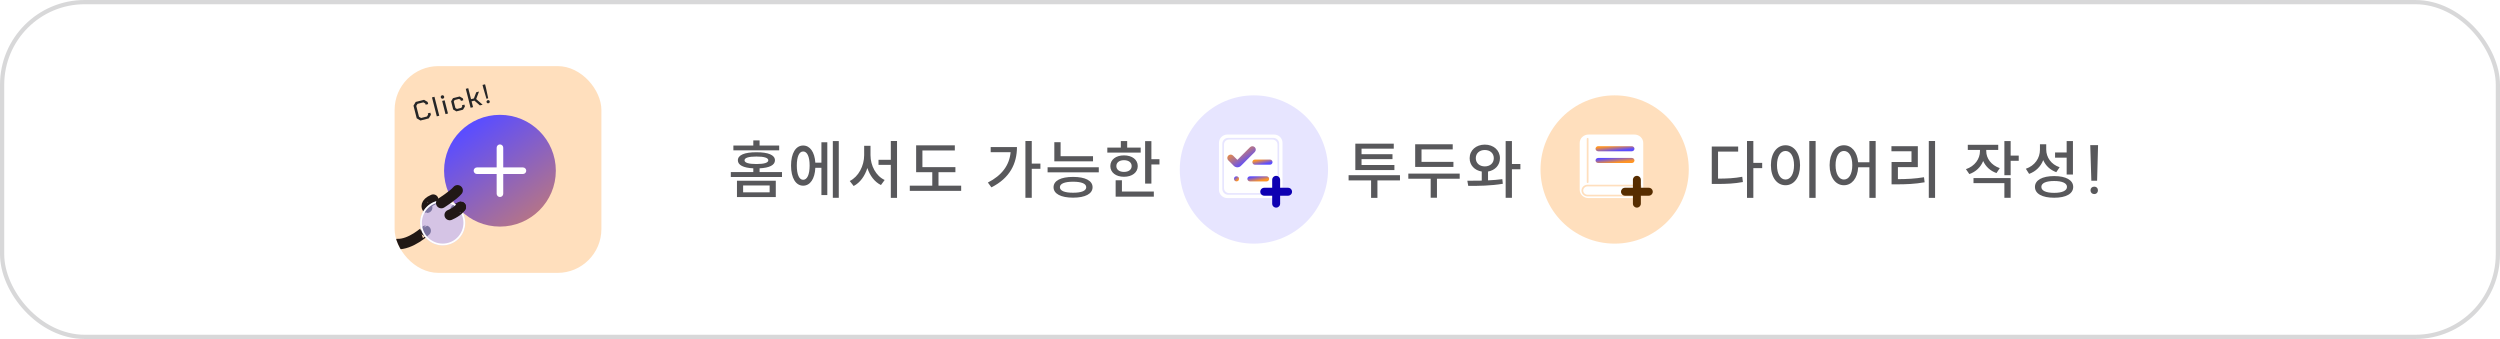 <svg width="1180" height="160" viewBox="0 0 1180 160" fill="none" xmlns="http://www.w3.org/2000/svg">
<rect x="1" y="1" width="1178" height="158" rx="39" fill="white"/>
<rect x="1" y="1" width="1178" height="158" rx="39" stroke="#D8D8D9" stroke-width="2"/>
<g clip-path="url(#clip0_163_14036)">
<rect x="186.256" y="31.2" width="97.6" height="97.6" rx="20.688" fill="#FFDFBD"/>
<g filter="url(#filter0_b_163_14036)">
<path d="M209.6 80.577C209.6 66.009 221.409 54.2 235.976 54.2C250.544 54.2 262.353 66.009 262.353 80.577C262.353 95.144 250.544 106.953 235.976 106.953C221.409 106.953 209.6 95.144 209.6 80.577Z" fill="url(#paint0_linear_163_14036)"/>
<path fill-rule="evenodd" clip-rule="evenodd" d="M237.528 69.717C237.528 68.86 236.833 68.165 235.976 68.165C235.119 68.165 234.424 68.86 234.424 69.717V79.026H225.115C224.258 79.026 223.563 79.721 223.563 80.578C223.563 81.434 224.258 82.129 225.115 82.129H234.424V91.439C234.424 92.296 235.119 92.99 235.976 92.99C236.833 92.99 237.528 92.296 237.528 91.439V82.129H246.837C247.694 82.129 248.389 81.434 248.389 80.578C248.389 79.721 247.694 79.026 246.837 79.026H237.528V69.717Z" fill="white"/>
</g>
<path d="M217.491 97.662C216.528 98.073 215.726 98.504 215.063 98.921" stroke="#211815" stroke-width="4.954" stroke-miterlimit="10" stroke-linecap="round"/>
<path d="M201.612 98.024C201.569 98.021 200.414 95.969 204.483 94.233" stroke="#211815" stroke-width="4.954" stroke-miterlimit="10" stroke-linecap="round"/>
<path d="M200.917 108.91C200.96 108.912 193.878 115.6 187.296 115.2" stroke="#211815" stroke-width="4.954" stroke-miterlimit="10" stroke-linecap="round"/>
<g filter="url(#filter1_i_163_14036)">
<path d="M216.114 109.483C212.824 114.358 206.205 115.643 201.33 112.353C196.455 109.064 195.17 102.445 198.46 97.57C201.749 92.695 208.368 91.41 213.243 94.7C218.118 97.989 219.403 104.608 216.114 109.483Z" fill="#B9B2FF" fill-opacity="0.6"/>
</g>
<g filter="url(#filter2_i_163_14036)">
<path fill-rule="evenodd" clip-rule="evenodd" d="M215.415 109.012C212.386 113.501 206.291 114.685 201.802 111.655C197.312 108.626 196.129 102.531 199.158 98.041C202.187 93.552 208.282 92.368 212.772 95.398C217.261 98.427 218.445 104.522 215.415 109.012ZM201.33 112.353C206.205 115.643 212.824 114.358 216.114 109.483C219.403 104.608 218.118 97.989 213.243 94.7C208.368 91.41 201.749 92.695 198.46 97.57C195.17 102.445 196.455 109.064 201.33 112.353Z" fill="white"/>
</g>
<path fill-rule="evenodd" clip-rule="evenodd" d="M206.172 97.156C206.919 98.335 208.48 98.686 209.659 97.94L208.307 95.804C209.659 97.94 209.659 97.94 209.659 97.94L209.68 97.926L209.733 97.892C209.779 97.863 209.846 97.82 209.93 97.766C210.099 97.657 210.34 97.5 210.634 97.305C211.221 96.916 212.025 96.372 212.893 95.752C214.537 94.578 216.719 92.919 217.899 91.488C218.787 90.411 218.634 88.819 217.557 87.931C216.481 87.043 214.888 87.196 214 88.272C213.305 89.116 211.665 90.419 209.957 91.639C209.149 92.216 208.395 92.726 207.842 93.092C207.566 93.275 207.342 93.421 207.188 93.521C207.111 93.57 207.051 93.609 207.012 93.634L206.968 93.662L206.956 93.669C206.956 93.669 206.956 93.669 206.956 93.669C205.777 94.416 205.426 95.977 206.172 97.156Z" fill="#211815"/>
<path d="M217.489 97.662C217.532 97.664 216.335 99.747 212.266 101.484" stroke="#211815" stroke-width="4.954" stroke-miterlimit="10" stroke-linecap="round"/>
<path d="M196.682 55.838L195.165 49.873L196.212 48.113L200.147 47.113L201.844 48.122L202.096 49.112L200.893 49.418L200.749 48.854L199.838 48.312L197.056 49.019L196.477 49.994L197.776 55.106L198.751 55.686L201.533 54.978L202.075 54.067L201.931 53.503L203.134 53.197L203.386 54.187L202.377 55.884L198.442 56.885L196.682 55.838ZM203.895 45.973L205.06 45.677L207.335 54.624L206.17 54.92L203.895 45.973ZM208.154 46.291L207.994 45.664L208.318 45.102L208.982 44.933L209.536 45.273L209.695 45.899L209.371 46.462L208.707 46.63L208.154 46.291ZM208.695 47.634L209.861 47.338L211.447 53.578L210.282 53.874L208.695 47.634ZM213.901 51.687L212.919 47.828L213.807 46.334L216.952 45.535L218.461 46.432L218.687 47.322L217.522 47.618L217.391 47.104L216.684 46.684L214.604 47.212L214.183 47.92L214.967 51.002L215.674 51.423L217.755 50.894L218.175 50.187L218.045 49.673L219.21 49.377L219.436 50.266L218.539 51.775L215.394 52.575L213.901 51.687ZM219.848 41.917L221.013 41.62L222.332 46.808L223.673 46.467L224.797 43.54L226.087 43.212L224.759 46.752L227.799 49.421L226.509 49.749L223.922 47.498L222.594 47.836L223.288 50.568L222.123 50.864L219.848 41.917ZM228.178 41.773L227.751 40.094L228.954 39.788L229.38 41.468L230.438 46.415L229.611 46.625L228.178 41.773ZM229.766 48.494L229.616 47.905L229.915 47.402L230.542 47.242L231.045 47.541L231.195 48.13L230.896 48.633L230.269 48.793L229.766 48.494Z" fill="#262627"/>
</g>
<path d="M347.848 85.315H366.173V93.026H347.848V85.315ZM363.27 87.553H350.751V90.788H363.27V87.553ZM346.154 68.683H355.559V66.264H358.522V68.683H367.776V70.951H346.154V68.683ZM357.041 71.858C362.635 71.858 365.78 73.158 365.78 75.668C365.78 77.906 363.179 79.237 358.522 79.448V81.202H369.106V83.531H344.945V81.202H355.559V79.448C350.872 79.237 348.271 77.906 348.271 75.668C348.271 73.158 351.416 71.858 357.041 71.858ZM357.041 73.884C353.351 73.884 351.416 74.489 351.416 75.668C351.416 76.817 353.351 77.422 357.041 77.422C360.7 77.422 362.635 76.817 362.635 75.668C362.635 74.489 360.7 73.884 357.041 73.884ZM393.092 66.596H395.904V93.359H393.092V66.596ZM387.709 67.141H390.491V92.058H387.709V79.206H384.836C384.594 84.438 382.387 87.643 379.091 87.643C375.613 87.643 373.375 84.015 373.375 78.148C373.375 72.312 375.613 68.683 379.091 68.683C382.326 68.683 384.504 71.767 384.836 76.787H387.709V67.141ZM379.091 71.495C377.216 71.495 376.097 73.914 376.097 78.148C376.097 82.412 377.216 84.861 379.091 84.861C380.996 84.861 382.145 82.412 382.145 78.148C382.145 73.914 380.996 71.495 379.091 71.495ZM414.658 75.426H420.464V66.566H423.397V93.389H420.464V77.815H414.658V75.426ZM407.884 68.804H410.878V73.249C410.878 78.178 413.448 83.077 417.561 84.952L415.807 87.341C412.783 85.859 410.575 82.896 409.396 79.297C408.217 83.077 405.949 86.252 402.925 87.795L401.08 85.436C405.223 83.41 407.884 78.269 407.884 73.249V68.804ZM432.414 68.592H450.679V71.011H435.377V78.874H450.951V81.263H442.968V87.643H453.672V90.093H429.42V87.643H440.034V81.263H432.414V68.592ZM483.996 66.566H486.99V77.211H491.073V79.66H486.99V93.359H483.996V66.566ZM480.005 69.409C480.005 77.18 476.678 84.045 467.939 88.43L466.276 86.162C472.868 82.805 476.436 78.027 477.011 71.828H467.606V69.409H480.005ZM497.64 67.11H500.603V73.733H515.905V76.152H497.64V67.11ZM494.465 78.934H518.626V81.353H494.465V78.934ZM506.5 83.501C512.215 83.501 515.693 85.254 515.693 88.369C515.693 91.484 512.215 93.298 506.5 93.298C500.754 93.298 497.277 91.484 497.277 88.369C497.277 85.254 500.754 83.501 506.5 83.501ZM506.5 85.769C502.539 85.769 500.271 86.676 500.271 88.369C500.271 90.063 502.539 90.97 506.5 90.97C510.462 90.97 512.699 90.063 512.699 88.369C512.699 86.676 510.462 85.769 506.5 85.769ZM540.495 66.627H543.458V75.154H547.269V77.634H543.458V86.645H540.495V66.627ZM522.653 69.681H529.034V66.596H532.028V69.681H538.408V72.04H522.653V69.681ZM530.516 73.34C534.356 73.34 537.017 75.336 537.017 78.39C537.017 81.414 534.356 83.44 530.516 83.44C526.705 83.44 524.075 81.414 524.075 78.39C524.075 75.336 526.705 73.34 530.516 73.34ZM530.516 75.608C528.369 75.608 526.917 76.666 526.917 78.39C526.917 80.083 528.369 81.142 530.516 81.142C532.693 81.142 534.144 80.083 534.144 78.39C534.144 76.666 532.693 75.608 530.516 75.608ZM526.584 85.073H529.548V90.395H544.608V92.814H526.584V85.073Z" fill="#58585B"/>
<g filter="url(#filter3_b_163_14036)">
<path d="M556.856 80C556.856 60.674 572.522 45.008 591.848 45.008C611.174 45.008 626.84 60.674 626.84 80C626.84 99.325 611.174 114.992 591.848 114.992C572.522 114.992 556.856 99.325 556.856 80Z" fill="#E7E5FF"/>
<path fill-rule="evenodd" clip-rule="evenodd" d="M603.766 67.845C603.766 66.319 602.529 65.082 601.004 65.082H579.693C578.167 65.082 576.93 66.319 576.93 67.845V89.156C576.93 90.682 578.167 91.918 579.693 91.918H601.004C602.529 91.918 603.766 90.682 603.766 89.156V67.845ZM579.298 63.504C577.118 63.504 575.352 65.271 575.352 67.45V89.551C575.352 91.73 577.118 93.497 579.298 93.497H601.398C603.578 93.497 605.345 91.73 605.345 89.551V67.45C605.345 65.271 603.578 63.504 601.398 63.504H579.298Z" fill="white"/>
<path fill-rule="evenodd" clip-rule="evenodd" d="M577.719 68.242C577.719 66.934 578.779 65.874 580.087 65.874H600.609C601.916 65.874 602.977 66.934 602.977 68.242V88.763C602.977 90.071 601.916 91.131 600.609 91.131H580.087C578.779 91.131 577.719 90.071 577.719 88.763V68.242ZM588.769 84.422C588.769 83.768 589.299 83.238 589.953 83.238H597.846C598.5 83.238 599.03 83.768 599.03 84.422C599.03 85.076 598.5 85.606 597.846 85.606H589.953C589.299 85.606 588.769 85.076 588.769 84.422ZM583.639 85.606C584.293 85.606 584.823 85.076 584.823 84.422C584.823 83.768 584.293 83.238 583.639 83.238C582.985 83.238 582.455 83.768 582.455 84.422C582.455 85.076 582.985 85.606 583.639 85.606ZM591.137 76.528C591.137 75.874 591.627 75.344 592.23 75.344H599.516C600.119 75.344 600.609 75.874 600.609 76.528C600.609 77.182 600.119 77.712 599.516 77.712H592.23C591.627 77.712 591.137 77.182 591.137 76.528ZM592.253 71.724C592.87 71.108 592.87 70.108 592.253 69.492C591.637 68.875 590.637 68.875 590.021 69.492L584.034 75.479L581.993 73.438C581.376 72.822 580.377 72.822 579.76 73.438C579.144 74.055 579.144 75.054 579.76 75.671L582.359 78.27C583.284 79.194 584.783 79.194 585.708 78.27L592.253 71.724Z" fill="white"/>
<path fill-rule="evenodd" clip-rule="evenodd" d="M588.77 84.421C588.77 83.767 589.3 83.237 589.954 83.237H597.847C598.501 83.237 599.031 83.767 599.031 84.421C599.031 85.075 598.501 85.605 597.847 85.605H589.954C589.3 85.605 588.77 85.075 588.77 84.421Z" fill="url(#paint1_linear_163_14036)"/>
<ellipse cx="583.64" cy="84.421" rx="1.184" ry="1.184" fill="url(#paint2_linear_163_14036)"/>
<path fill-rule="evenodd" clip-rule="evenodd" d="M591.138 76.528C591.138 75.874 591.627 75.344 592.231 75.344H599.516C600.12 75.344 600.609 75.874 600.609 76.528C600.609 77.182 600.12 77.712 599.516 77.712H592.231C591.627 77.712 591.138 77.182 591.138 76.528Z" fill="url(#paint3_linear_163_14036)"/>
<path fill-rule="evenodd" clip-rule="evenodd" d="M592.254 69.494C592.87 70.11 592.87 71.11 592.254 71.726L585.708 78.272C584.784 79.196 583.284 79.196 582.36 78.272L579.761 75.672C579.144 75.056 579.144 74.057 579.761 73.44C580.377 72.824 581.377 72.824 581.993 73.44L584.034 75.481L590.022 69.494C590.638 68.877 591.637 68.877 592.254 69.494Z" fill="url(#paint4_linear_163_14036)"/>
<path fill-rule="evenodd" clip-rule="evenodd" d="M594.847 90.499C594.847 89.463 595.686 88.624 596.721 88.624H607.969C609.004 88.624 609.844 89.463 609.844 90.499C609.844 91.534 609.004 92.373 607.969 92.373H596.721C595.686 92.373 594.847 91.534 594.847 90.499Z" fill="#0E00B2"/>
<path fill-rule="evenodd" clip-rule="evenodd" d="M602.345 83C603.381 83 604.22 83.839 604.22 84.875V96.122C604.22 97.158 603.381 97.997 602.345 97.997C601.31 97.997 600.471 97.158 600.471 96.122V84.875C600.471 83.839 601.31 83 602.345 83Z" fill="#0E00B2"/>
</g>
<path d="M636.538 82.684H660.791V85.133H650.146V93.389H647.153V85.133H636.538V82.684ZM639.714 67.806H657.858V70.165H642.647V72.796H657.253V75.124H642.647V77.876H658.16V80.265H639.714V67.806ZM667.963 68.108H685.683V70.528H670.957V76.394H686.016V78.783H667.963V68.108ZM664.727 81.928H688.98V84.377H678.244V93.329H675.281V84.377H664.727V81.928ZM700.839 68.26C704.951 68.26 707.975 70.921 707.975 74.67C707.975 77.967 705.677 80.386 702.351 80.96V85.133C704.649 85.013 706.947 84.861 709.094 84.559L709.336 86.736C703.742 87.704 697.603 87.764 693.007 87.734L692.583 85.315C694.609 85.315 696.968 85.315 699.387 85.254V80.96C696 80.416 693.672 77.997 693.672 74.67C693.672 70.921 696.696 68.26 700.839 68.26ZM700.839 70.8C698.359 70.8 696.575 72.312 696.575 74.67C696.575 76.999 698.359 78.541 700.839 78.541C703.288 78.541 705.072 76.999 705.072 74.67C705.072 72.312 703.288 70.8 700.839 70.8ZM710.667 66.596H713.63V77.422H717.622V79.902H713.63V93.359H710.667V66.596Z" fill="#58585B"/>
<g filter="url(#filter4_b_163_14036)">
<path d="M727.12 80C727.12 60.674 742.787 45.008 762.112 45.008C781.438 45.008 797.104 60.674 797.104 80C797.104 99.325 781.438 114.992 762.112 114.992C742.787 114.992 727.12 99.325 727.12 80Z" fill="#FFDFBD"/>
<path fill-rule="evenodd" clip-rule="evenodd" d="M745.616 67.451C745.616 65.272 747.481 63.505 749.781 63.505H771.443C773.744 63.505 775.609 65.272 775.609 67.451V89.552C775.609 91.731 773.744 93.498 771.443 93.498H749.781C747.481 93.498 745.616 91.731 745.616 89.552V67.451ZM749.365 87.973C748.214 87.973 747.282 88.856 747.282 89.946C747.282 91.036 748.214 91.919 749.365 91.919H770.61C772.45 91.919 773.943 90.506 773.943 88.762V87.973H749.365ZM746.449 89.946C746.449 88.421 747.754 87.184 749.365 87.184H773.943C774.403 87.184 774.776 87.537 774.776 87.973V88.762C774.776 90.942 772.911 92.709 770.61 92.709H749.365C747.754 92.709 746.449 91.472 746.449 89.946ZM754.364 74.556C753.674 74.556 753.114 75.086 753.114 75.74C753.114 76.394 753.674 76.924 754.364 76.924H770.193C770.884 76.924 771.443 76.394 771.443 75.74C771.443 75.086 770.884 74.556 770.193 74.556H754.364ZM753.114 70.213C753.114 69.559 753.674 69.029 754.364 69.029H770.193C770.884 69.029 771.443 69.559 771.443 70.213C771.443 70.867 770.884 71.397 770.193 71.397H754.364C753.674 71.397 753.114 70.867 753.114 70.213ZM749.781 65.478C749.781 65.26 749.595 65.084 749.365 65.084C749.135 65.084 748.948 65.26 748.948 65.478V86C748.948 86.218 749.135 86.394 749.365 86.394C749.595 86.394 749.781 86.218 749.781 86V65.478Z" fill="white"/>
<path d="M753.114 70.212C753.114 69.558 753.674 69.028 754.364 69.028H770.194C770.884 69.028 771.443 69.558 771.443 70.212C771.443 70.866 770.884 71.396 770.194 71.396H754.364C753.674 71.396 753.114 70.866 753.114 70.212Z" fill="url(#paint5_linear_163_14036)"/>
<path d="M753.114 75.74C753.114 75.086 753.674 74.556 754.364 74.556H770.194C770.884 74.556 771.443 75.086 771.443 75.74C771.443 76.394 770.884 76.924 770.194 76.924H754.364C753.674 76.924 753.114 76.394 753.114 75.74Z" fill="url(#paint6_linear_163_14036)"/>
<path fill-rule="evenodd" clip-rule="evenodd" d="M765.111 90.499C765.111 89.463 765.95 88.624 766.985 88.624H778.233C779.269 88.624 780.108 89.463 780.108 90.499C780.108 91.534 779.269 92.373 778.233 92.373H766.985C765.95 92.373 765.111 91.534 765.111 90.499Z" fill="#572D00"/>
<path fill-rule="evenodd" clip-rule="evenodd" d="M772.609 83C773.645 83 774.484 83.839 774.484 84.875V96.122C774.484 97.158 773.645 97.997 772.609 97.997C771.574 97.997 770.735 97.158 770.735 96.122V84.875C770.735 83.839 771.574 83 772.609 83Z" fill="#572D00"/>
</g>
<path d="M824.584 66.566H827.577V76.878H831.751V79.358H827.577V93.389H824.584V66.566ZM807.952 69.167H820.411V71.556H810.915V84.317C815.33 84.287 818.596 84.135 822.346 83.44L822.648 85.92C818.566 86.676 814.998 86.827 810.099 86.827H807.952V69.167ZM853.982 66.566H856.976V93.389H853.982V66.566ZM842.763 68.562C846.755 68.562 849.627 72.221 849.627 77.967C849.627 83.773 846.755 87.432 842.763 87.432C838.741 87.432 835.868 83.773 835.868 77.967C835.868 72.221 838.741 68.562 842.763 68.562ZM842.763 71.253C840.374 71.253 838.741 73.793 838.741 77.967C838.741 82.17 840.374 84.74 842.763 84.74C845.122 84.74 846.785 82.17 846.785 77.967C846.785 73.793 845.122 71.253 842.763 71.253ZM870.317 68.562C873.945 68.562 876.607 71.646 877.03 76.576H882.352V66.566H885.316V93.389H882.352V78.965H877.06C876.758 84.196 874.036 87.432 870.317 87.432C866.416 87.432 863.573 83.773 863.573 77.967C863.573 72.221 866.416 68.562 870.317 68.562ZM870.317 71.253C868.018 71.253 866.385 73.793 866.385 77.967C866.385 82.17 868.018 84.74 870.317 84.74C872.706 84.74 874.278 82.17 874.278 77.967C874.278 73.793 872.706 71.253 870.317 71.253ZM910.39 66.566H913.353V93.389H910.39V66.566ZM892.76 69.016H905.219V78.874H895.814V84.559C900.078 84.529 903.797 84.377 908.122 83.652L908.424 86.041C903.767 86.857 899.775 87.008 895.088 87.008H892.82V76.455H902.225V71.404H892.76V69.016ZM928.799 68.35H943.163V70.769H937.508V71.314C937.508 74.731 939.806 77.967 943.889 79.358L942.347 81.686C939.383 80.658 937.236 78.602 936.057 76.001C934.908 78.844 932.64 81.081 929.525 82.17L927.922 79.841C932.125 78.45 934.545 74.973 934.545 71.344V70.769H928.799V68.35ZM946.066 66.596H949.03V73.431H952.84V75.91H949.03V82.684H946.066V66.596ZM931.49 84.045H949.03V93.359H946.066V86.434H931.49V84.045ZM962.854 68.078H965.818V70.558C965.818 74.247 968.116 77.604 972.138 78.934L970.566 81.263C967.663 80.235 965.576 78.209 964.397 75.578C963.247 78.571 960.949 80.9 957.744 82.079L956.202 79.66C960.435 78.209 962.854 74.64 962.854 70.679V68.078ZM975.464 66.596H978.428V82.382H975.464V74.428H969.991V71.949H975.464V66.596ZM969.568 83.107C975.132 83.107 978.549 85.013 978.549 88.218C978.549 91.484 975.132 93.329 969.568 93.329C963.973 93.329 960.496 91.484 960.496 88.218C960.496 85.013 963.973 83.107 969.568 83.107ZM969.568 85.436C965.697 85.436 963.52 86.434 963.52 88.218C963.52 90.002 965.697 91.03 969.568 91.03C973.348 91.03 975.616 90.002 975.616 88.218C975.616 86.434 973.348 85.436 969.568 85.436ZM990.287 68.501L989.833 85.315H987.112L986.598 68.501H990.287ZM988.503 88.097C989.531 88.097 990.227 88.793 990.227 89.821C990.227 90.879 989.531 91.605 988.503 91.605C987.444 91.605 986.719 90.879 986.719 89.821C986.719 88.793 987.444 88.097 988.503 88.097Z" fill="#58585B"/>
<defs>
<filter id="filter0_b_163_14036" x="149.6" y="-5.8" width="172.753" height="172.753" filterUnits="userSpaceOnUse" color-interpolation-filters="sRGB">
<feFlood flood-opacity="0" result="BackgroundImageFix"/>
<feGaussianBlur in="BackgroundImageFix" stdDeviation="30"/>
<feComposite in2="SourceAlpha" operator="in" result="effect1_backgroundBlur_163_14036"/>
<feBlend mode="normal" in="SourceGraphic" in2="effect1_backgroundBlur_163_14036" result="shape"/>
</filter>
<filter id="filter1_i_163_14036" x="196.637" y="92.877" width="22.951" height="22.95" filterUnits="userSpaceOnUse" color-interpolation-filters="sRGB">
<feFlood flood-opacity="0" result="BackgroundImageFix"/>
<feBlend mode="normal" in="SourceGraphic" in2="BackgroundImageFix" result="shape"/>
<feColorMatrix in="SourceAlpha" type="matrix" values="0 0 0 0 0 0 0 0 0 0 0 0 0 0 0 0 0 0 127 0" result="hardAlpha"/>
<feOffset dx="1.651" dy="1.651"/>
<feGaussianBlur stdDeviation="1.651"/>
<feComposite in2="hardAlpha" operator="arithmetic" k2="-1" k3="1"/>
<feColorMatrix type="matrix" values="0 0 0 0 0.949 0 0 0 0 0.949 0 0 0 0 0.949 0 0 0 1 0"/>
<feBlend mode="normal" in2="shape" result="effect1_innerShadow_163_14036"/>
</filter>
<filter id="filter2_i_163_14036" x="196.637" y="92.877" width="22.951" height="22.95" filterUnits="userSpaceOnUse" color-interpolation-filters="sRGB">
<feFlood flood-opacity="0" result="BackgroundImageFix"/>
<feBlend mode="normal" in="SourceGraphic" in2="BackgroundImageFix" result="shape"/>
<feColorMatrix in="SourceAlpha" type="matrix" values="0 0 0 0 0 0 0 0 0 0 0 0 0 0 0 0 0 0 127 0" result="hardAlpha"/>
<feOffset dx="1.651" dy="1.651"/>
<feGaussianBlur stdDeviation="1.651"/>
<feComposite in2="hardAlpha" operator="arithmetic" k2="-1" k3="1"/>
<feColorMatrix type="matrix" values="0 0 0 0 0.949 0 0 0 0 0.949 0 0 0 0 0.949 0 0 0 1 0"/>
<feBlend mode="normal" in2="shape" result="effect1_innerShadow_163_14036"/>
</filter>
<filter id="filter3_b_163_14036" x="416.888" y="-94.96" width="349.92" height="349.92" filterUnits="userSpaceOnUse" color-interpolation-filters="sRGB">
<feFlood flood-opacity="0" result="BackgroundImageFix"/>
<feGaussianBlur in="BackgroundImageFix" stdDeviation="69.984"/>
<feComposite in2="SourceAlpha" operator="in" result="effect1_backgroundBlur_163_14036"/>
<feBlend mode="normal" in="SourceGraphic" in2="effect1_backgroundBlur_163_14036" result="shape"/>
</filter>
<filter id="filter4_b_163_14036" x="587.152" y="-94.96" width="349.92" height="349.92" filterUnits="userSpaceOnUse" color-interpolation-filters="sRGB">
<feFlood flood-opacity="0" result="BackgroundImageFix"/>
<feGaussianBlur in="BackgroundImageFix" stdDeviation="69.984"/>
<feComposite in2="SourceAlpha" operator="in" result="effect1_backgroundBlur_163_14036"/>
<feBlend mode="normal" in="SourceGraphic" in2="effect1_backgroundBlur_163_14036" result="shape"/>
</filter>
<linearGradient id="paint0_linear_163_14036" x1="218.085" y1="62.734" x2="274.702" y2="140.059" gradientUnits="userSpaceOnUse">
<stop stop-color="#5B4DFF"/>
<stop offset="1" stop-color="#FF9524"/>
</linearGradient>
<linearGradient id="paint1_linear_163_14036" x1="590.349" y1="83.276" x2="591.002" y2="86.45" gradientUnits="userSpaceOnUse">
<stop offset="0.1" stop-color="#5B4DFF"/>
<stop offset="0.9" stop-color="#FF9524"/>
</linearGradient>
<linearGradient id="paint2_linear_163_14036" x1="582.82" y1="83.276" x2="584.463" y2="85.119" gradientUnits="userSpaceOnUse">
<stop offset="0.1" stop-color="#5B4DFF"/>
<stop offset="0.9" stop-color="#FF9524"/>
</linearGradient>
<linearGradient id="paint3_linear_163_14036" x1="592.595" y1="75.383" x2="593.297" y2="78.534" gradientUnits="userSpaceOnUse">
<stop offset="0.1" stop-color="#FF9524"/>
<stop offset="0.9" stop-color="#5B4DFF"/>
</linearGradient>
<linearGradient id="paint4_linear_163_14036" x1="581.363" y1="69.194" x2="587.744" y2="78.86" gradientUnits="userSpaceOnUse">
<stop offset="0.1" stop-color="#FF9524"/>
<stop offset="0.9" stop-color="#5B4DFF"/>
</linearGradient>
<linearGradient id="paint5_linear_163_14036" x1="755.934" y1="69.067" x2="756.31" y2="72.332" gradientUnits="userSpaceOnUse">
<stop offset="0.1" stop-color="#FF9524"/>
<stop offset="0.9" stop-color="#5B4DFF"/>
</linearGradient>
<linearGradient id="paint6_linear_163_14036" x1="755.934" y1="74.594" x2="756.31" y2="77.859" gradientUnits="userSpaceOnUse">
<stop offset="0.1" stop-color="#5B4DFF"/>
<stop offset="0.9" stop-color="#FF9524"/>
</linearGradient>
<clipPath id="clip0_163_14036">
<rect x="186.256" y="31.2" width="97.6" height="97.6" rx="20.688" fill="white"/>
</clipPath>
</defs>
</svg>
